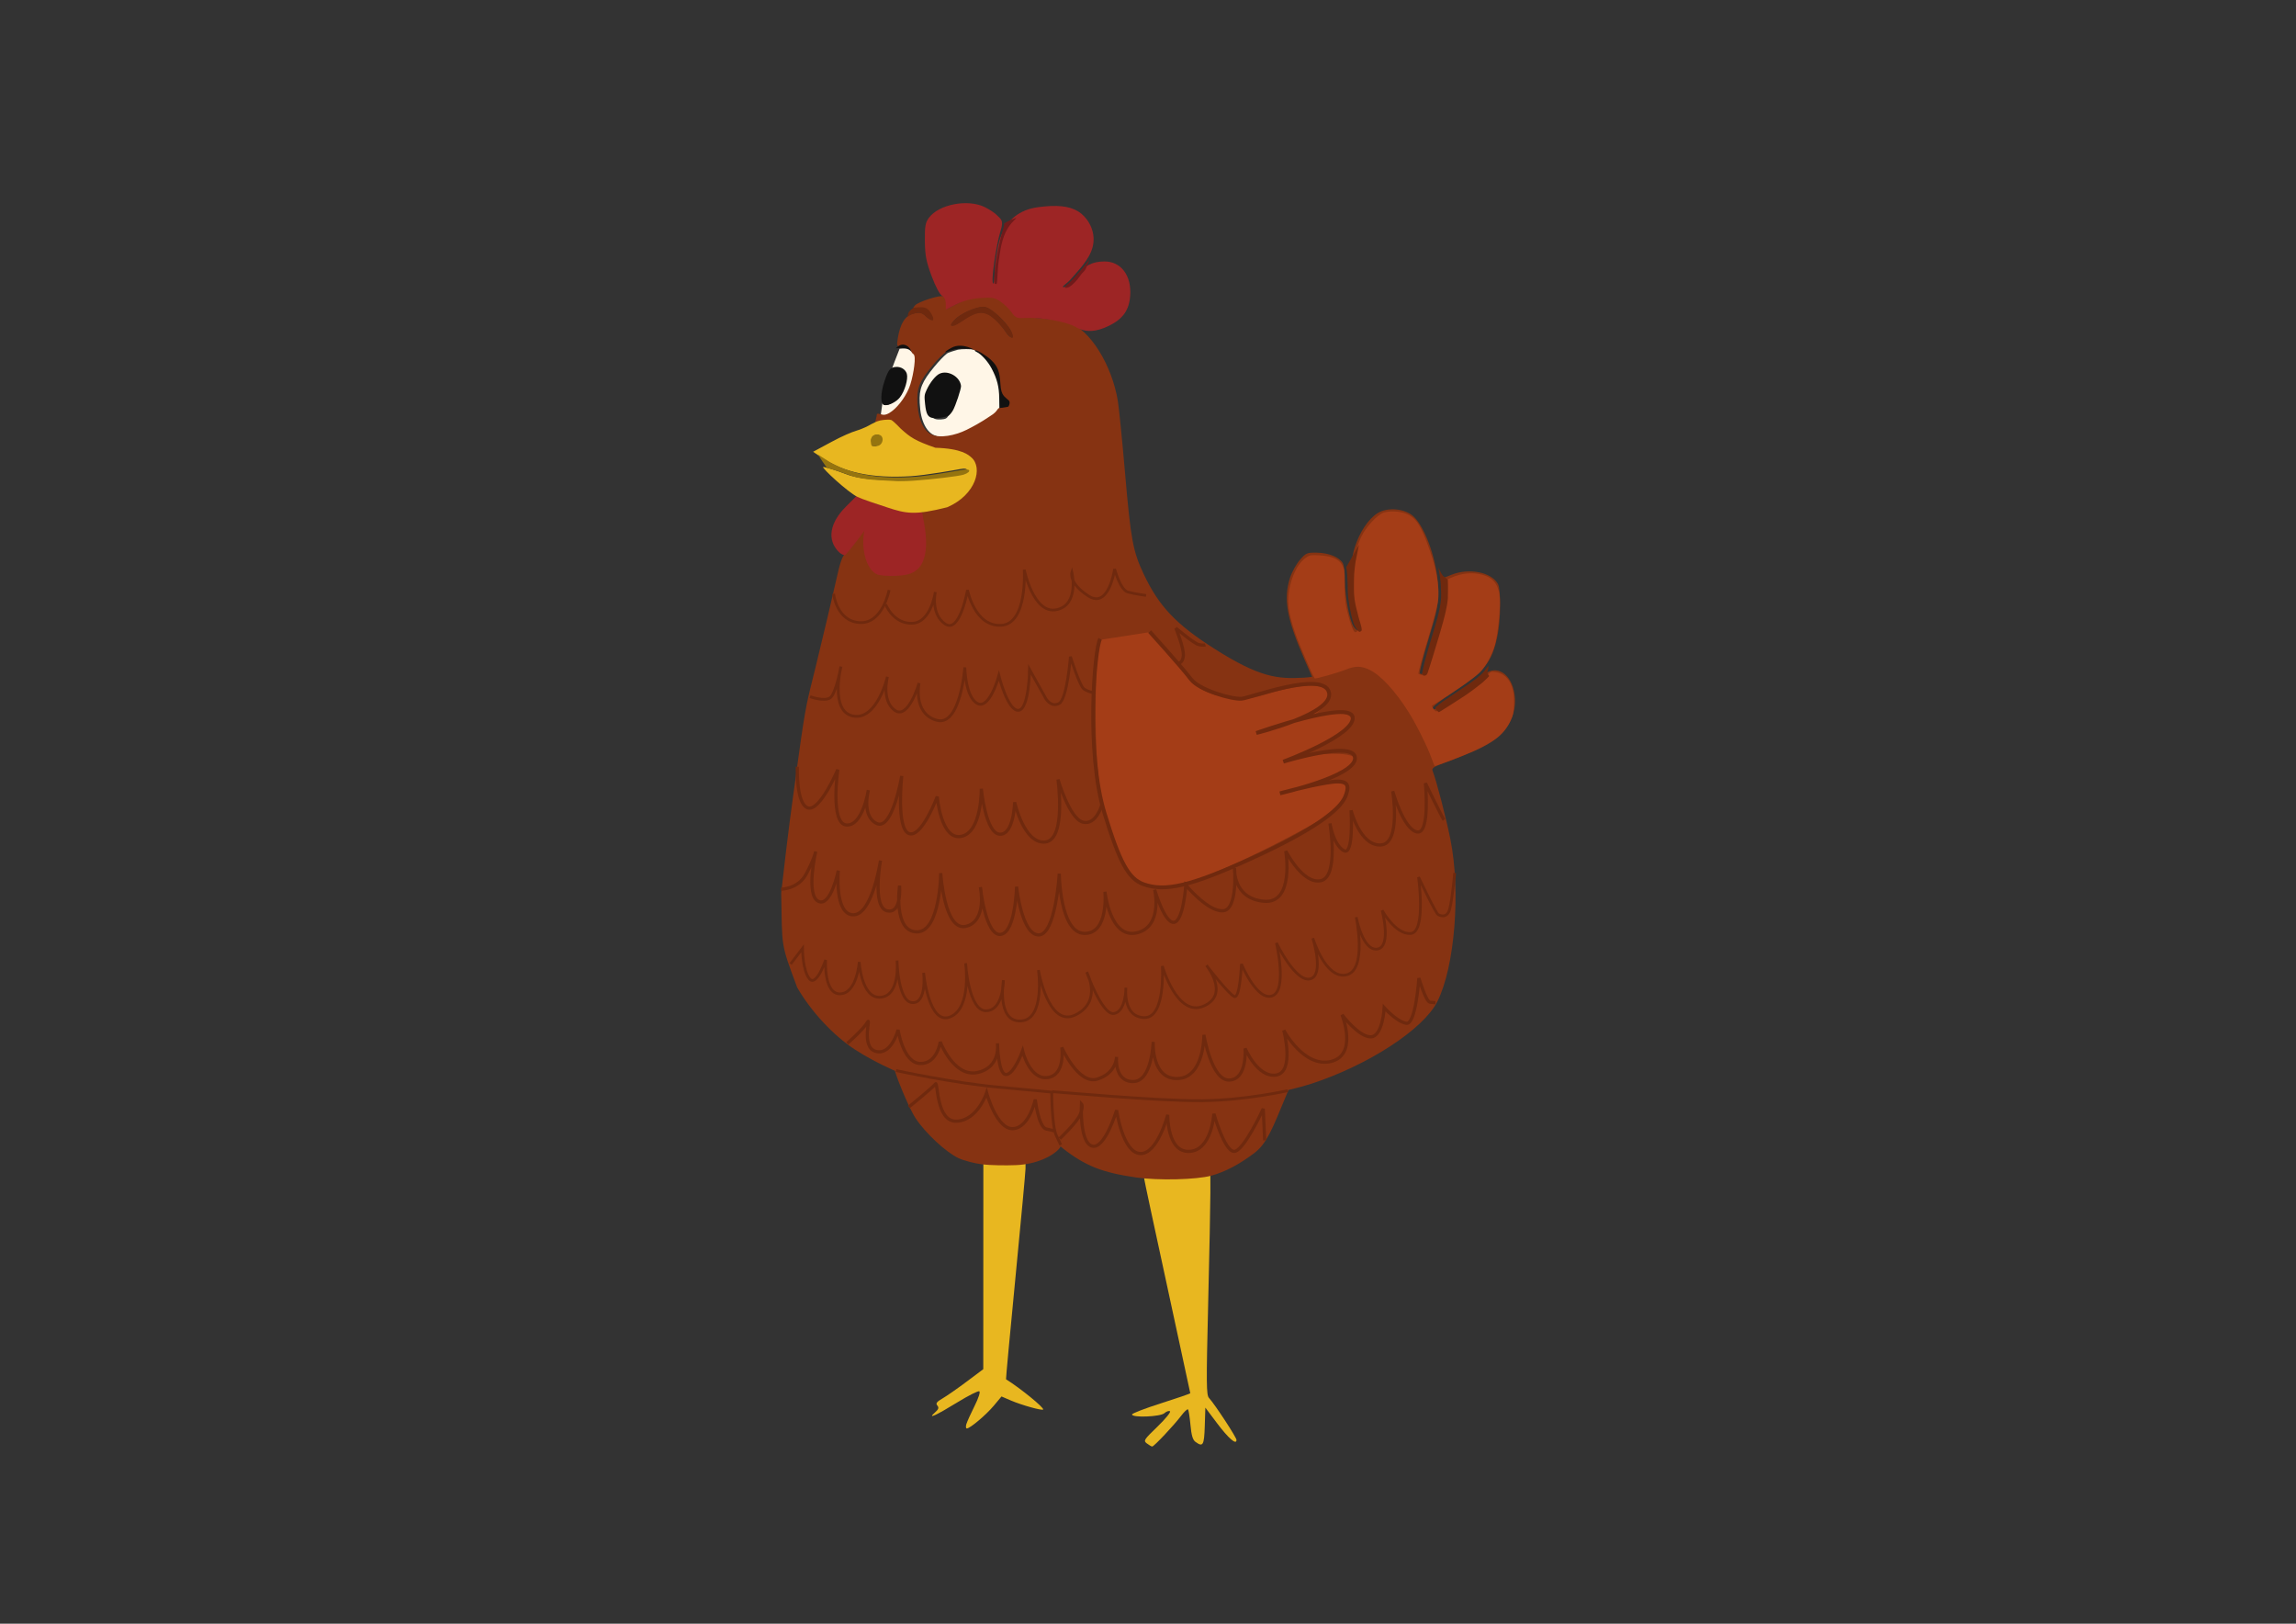 <?xml version="1.0" encoding="UTF-8" standalone="no"?>
<!-- Created with Inkscape (http://www.inkscape.org/) -->

<svg
   xmlns:dc="http://purl.org/dc/elements/1.1/"
   xmlns:cc="http://creativecommons.org/ns#"
   xmlns:rdf="http://www.w3.org/1999/02/22-rdf-syntax-ns#"
   xmlns:svg="http://www.w3.org/2000/svg"
   xmlns="http://www.w3.org/2000/svg"
   xmlns:sodipodi="http://sodipodi.sourceforge.net/DTD/sodipodi-0.dtd"
   xmlns:inkscape="http://www.inkscape.org/namespaces/inkscape"
   width="297mm"
   height="210mm"
   viewBox="0 0 297 210"
   version="1.1"
   id="svg951"
   inkscape:version="0.92.4 (5da689c313, 2019-01-14)"
   sodipodi:docname="poule_01.svg">
  <rect x="0" y="0" width="297" height="210" fill="#333333" stroke="none"/>
  <defs
     id="defs945" />
  <sodipodi:namedview
     id="base"
     pagecolor="#ffffff"
     bordercolor="#666666"
     borderopacity="1.0"
     inkscape:pageopacity="0.0"
     inkscape:pageshadow="2"
     inkscape:zoom="0.98994949"
     inkscape:cx="456.15041"
     inkscape:cy="327.3775"
     inkscape:document-units="mm"
     inkscape:current-layer="layer1"
     showgrid="false"
     inkscape:window-width="1920"
     inkscape:window-height="1009"
     inkscape:window-x="-8"
     inkscape:window-y="-8"
     inkscape:window-maximized="1"
     inkscape:pagecheckerboard="true" />
  <g
     inkscape:label="Calque 1"
     inkscape:groupmode="layer"
     id="layer1"
     transform="translate(0,-87)">
    <g
       style="display:inline"
       id="g4844"
       transform="matrix(1.375,0,0,1.375,-80.609,91.626)"
       inkscape:export-filename="poule.png"
       inkscape:export-xdpi="96"
       inkscape:export-ydpi="96">
      <g
         id="g52198"
         transform="translate(13.607,1.134)">
        <path
           style="fill:#fff6e7;fill-opacity:1;stroke:none;stroke-width:0.063"
           d="m 501.837,137.609 c -1.36,-0.41 -2.728,-1.737 -3.654,-3.545 -1.092,-2.133 -1.632,-4.553 -1.807,-8.104 -0.243,-4.924 0.792,-7.458 5.236,-12.826 1.604,-1.937 3.295,-3.703 4.329,-4.52 0.418,-0.33 0.524,-0.377 1.924,-0.843 0.815,-0.271 1.739,-0.547 2.052,-0.612 1.407,-0.292 4.647,-0.291 5.781,0.002 0.575,0.149 0.969,0.327 0.995,0.45 0.032,0.146 0.133,0.223 0.706,0.537 0.967,0.53 1.893,1.306 2.88,2.414 1.114,1.25 1.904,2.429 2.745,4.094 0.957,1.895 1.598,3.686 1.951,5.45 0.329,1.645 0.398,2.55 0.405,5.299 l 0.006,2.487 -0.3,0.785 c -0.282,0.736 -0.636,1.451 -2.529,2.978 -2.31,1.863 -2.615,1.144 -5.135,2.693 -1.653,1.02 -5.028,1.988 -6.659,2.895 -2.828,1.575 -4.965,0.726 -6.289,1.073 -0.835,0.218 -2.078,-0.54 -2.636,-0.708 z m 2.991,-5.796 c 0.699,-0.124 1.017,-0.282 1.353,-0.676 0.702,-0.822 1.22,-1.869 2.113,-4.272 0.892,-2.397 1.213,-3.502 1.212,-4.161 -0.004,-1.59 -1.096,-3.393 -2.493,-4.117 -1.108,-0.575 -2.145,-0.492 -3.046,0.245 -0.837,0.683 -1.942,2.231 -2.738,3.833 -0.588,1.184 -0.715,1.562 -0.816,2.434 -0.108,0.932 -0.044,4.22 0.095,4.86 0.287,1.323 0.891,1.843 2.271,1.954 0.658,0.053 1.385,0.018 2.049,-0.1 z"
           id="path5227"
           inkscape:connector-curvature="0"
           transform="scale(0.265)"
           sodipodi:nodetypes="sssssssssssssccssccsssssscssssssss" />
        <path
           inkscape:connector-curvature="0"
           id="path4603"
           d="m 152.921,131.283 c -0.351,-0.271 -0.308,-0.34 0.996,-1.6 0.749,-0.724 1.275,-1.371 1.169,-1.437 -0.106,-0.066 -0.343,0.017 -0.527,0.183 -0.376,0.34 -3.044,0.444 -3.044,0.118 0,-0.101 1.233,-0.575 2.74,-1.054 1.507,-0.479 2.74,-0.903 2.74,-0.943 0,-0.04 -0.978,-4.568 -2.173,-10.063 -1.195,-5.495 -2.173,-10.07 -2.174,-10.166 -1.4e-4,-0.101 0.908,-0.148 2.136,-0.112 1.175,0.034 2.578,-0.018 3.119,-0.116 l 0.982,-0.179 8e-4,1.817 c 5.3e-4,0.999 -0.093,5.67 -0.208,10.379 -0.185,7.582 -0.176,8.599 0.077,8.882 0.593,0.662 2.587,3.708 2.587,3.953 0,0.508 -0.749,-0.14 -1.843,-1.595 l -1.086,-1.444 -0.054,1.734 c -0.057,1.815 -0.168,2.003 -0.879,1.482 -0.252,-0.184 -0.378,-0.613 -0.468,-1.597 -0.068,-0.74 -0.172,-1.394 -0.232,-1.454 -0.06,-0.06 -0.351,0.212 -0.647,0.605 -0.67,0.889 -2.553,2.887 -2.72,2.887 -0.068,0 -0.289,-0.127 -0.491,-0.283 z"
           style="fill:#e8b720;fill-opacity:1;stroke:none;stroke-width:0.189" />
        <path
           inkscape:connector-curvature="0"
           id="path4605"
           d="m 135.936,129.439 c 0.073,-0.234 0.417,-0.995 0.766,-1.691 0.369,-0.736 0.557,-1.314 0.449,-1.38 -0.102,-0.063 -1.015,0.395 -2.029,1.018 -2.053,1.261 -2.914,1.653 -2.153,0.981 0.349,-0.308 0.4,-0.452 0.231,-0.656 -0.173,-0.208 -0.072,-0.345 0.497,-0.677 0.393,-0.229 1.414,-0.94 2.269,-1.581 l 1.555,-1.165 0.004,-9.686 0.004,-9.686 h 1.984 1.984 l -0.002,0.52 c -0.001,0.286 -0.424,4.852 -0.939,10.148 -0.515,5.295 -0.918,9.64 -0.895,9.654 1.364,0.851 3.633,2.703 3.489,2.847 -0.115,0.115 -2.03,-0.421 -3.019,-0.846 l -0.895,-0.384 -0.712,0.853 c -0.729,0.874 -2.245,2.155 -2.551,2.155 -0.094,0 -0.111,-0.191 -0.039,-0.425 z"
           style="fill:#e8b720;fill-opacity:1;stroke:none;stroke-width:0.189" />
        <path
           inkscape:connector-curvature="0"
           id="path4607"
           d="m 151.884,106.253 c -3.18,-0.458 -4.776,-1.092 -6.87,-2.73 -1.015,-0.794 -3.029,-3.595 -2.872,-3.752 0.036,-0.036 0.82,-0.202 1.742,-0.082 2.485,0.322 8.59,0.27 11.693,-0.099 2.258,-0.268 8.812,-1.294 10.233,-1.498 l 0.442,-0.111 -0.302,0.729 c -1.223,2.951 -1.757,4.369 -2.949,5.265 -1.415,1.064 -2.741,1.759 -4.022,2.11 -1.407,0.385 -4.996,0.47 -7.096,0.168 z"
           style="fill:#863312;fill-opacity:1;stroke:none;stroke-width:0.189"
           sodipodi:nodetypes="sccsssccscs" />
        <path
           inkscape:connector-curvature="0"
           id="path4609"
           d="m 137.435,105.023 c -0.728,-0.084 -1.741,-0.349 -2.251,-0.589 -1.168,-0.549 -3.083,-2.328 -4.018,-3.732 -0.724,-1.087 -2.083,-4.55 -1.984,-4.648 0.029,-0.029 0.687,0.205 1.461,0.52 2.419,0.985 8.045,2.3 10.596,2.667 0.694,0.1 0.933,0.237 1.199,0.687 0.183,0.309 0.745,1.407 1.373,2.079 1.096,1.172 1.129,1.235 0.815,1.581 -0.611,0.675 -2.082,1.419 -4,1.506 -1.027,0.046 -2.462,0.015 -3.19,-0.069 z"
           style="fill:#863312;fill-opacity:1;stroke:none;stroke-width:0.189"
           sodipodi:nodetypes="ccsccccccsc" />
        <path
           inkscape:connector-curvature="0"
           id="path4611"
           d="m 143.577,100.017 c -7.216,-0.923 -13.982,-3.087 -18.143,-5.803 -2.027,-1.323 -4.111,-3.565 -5.421,-5.832 -1.592,-4.283 -1.395,-3.665 -1.504,-8.885 0.722,-6.342 0.862,-7.189 1.601,-12.592 0.74,-5.403 0.85,-5.428 1.62,-8.589 0.771,-3.161 1.635,-6.81 1.921,-8.11 0.42,-1.911 0.607,-2.43 0.973,-2.717 0.249,-0.195 0.746,-0.789 1.104,-1.32 l 0.65,-0.966 v 1.175 c 0,1.595 0.445,2.663 1.252,3 1.309,0.547 2.945,0.156 3.707,-0.885 0.195,-0.267 0.451,-1.045 0.568,-1.73 0.203,-1.184 0.131,-1.788 -0.346,-2.899 -0.05,-0.117 0.508,-0.344 1.342,-0.537 2.142,-0.497 3.837,-1.457 3.784,-3.273 -0.046,-1.589 -0.313,-2.206 -3.944,-2.401 -2.028,-0.109 -2.326,-0.798 -3.107,-1.548 -0.791,-0.76 -0.974,-0.849 -1.613,-0.789 -0.646,0.061 -0.709,0.028 -0.617,-0.316 0.057,-0.211 0.104,-0.445 0.106,-0.52 0.001,-0.075 0.126,-0.089 0.276,-0.031 0.677,0.26 2.112,-1.222 2.644,-2.729 0.144,-0.409 0.321,-1.213 0.393,-1.787 0.114,-0.909 0.079,-1.094 -0.267,-1.44 -0.219,-0.219 -0.578,-0.397 -0.799,-0.397 -0.364,0 -0.391,-0.072 -0.279,-0.768 0.224,-1.398 0.696,-2.141 1.485,-2.336 0.618,-0.153 0.767,-0.119 1.18,0.268 0.58,0.545 0.827,0.374 0.4,-0.277 -0.305,-0.466 -0.578,-0.564 -1.335,-0.482 -0.319,0.035 -0.335,-0.001 -0.117,-0.264 0.294,-0.354 2.421,-1.031 2.702,-0.857 0.105,0.065 0.34,0.329 0.34,0.739 0,0.41 -0.159,0.491 -0.127,0.491 0.032,0 0.218,-0.09 0.912,-0.458 2.109,-1.116 4.383,-1.681 5.632,1.041 0.077,0.001 0.275,0.078 0.359,0.193 0,-0.178 3.868,0.192 4.599,0.429 2.068,0.67 4.123,4.044 4.674,7.41 0.108,0.66 0.413,3.709 0.677,6.776 0.542,6.283 0.74,7.354 1.765,9.524 1.416,2.997 3.04,4.71 6.64,6.998 4.294,2.73 5.968,2.854 8.395,2.723 1.892,-0.102 4.231,-0.956 4.846,-1.159 0.184,-0.061 -0.112,0.06 -0.343,0.16 -1.02,0.443 -2.431,0.862 -3.023,0.896 l -0.678,0.04 -0.741,-1.701 c -1.657,-3.805 -1.981,-5.651 -1.34,-7.635 0.172,-0.533 0.588,-1.287 0.924,-1.675 0.572,-0.662 0.675,-0.704 1.634,-0.683 1.12,0.026 2.111,0.438 2.415,1.006 0.107,0.2 0.195,0.969 0.195,1.709 0,1.485 0.443,3.73 0.845,4.279 0.442,0.605 0.466,0.208 0.058,-0.971 -0.549,-1.587 -0.539,-4.772 0.021,-6.534 0.456,-1.435 1.28,-2.665 2.153,-3.213 0.93,-0.584 2.582,-0.431 3.371,0.312 1.159,1.092 2.279,4.38 2.315,6.792 0.023,1.537 -0.065,1.996 -0.908,4.768 -0.513,1.687 -0.875,3.125 -0.803,3.197 0.072,0.072 0.168,0.092 0.214,0.046 0.046,-0.046 0.514,-1.51 1.039,-3.252 0.747,-2.476 0.955,-3.451 0.955,-4.463 v -1.295 l 0.76,-0.304 c 1.656,-0.662 3.756,-0.246 4.37,0.867 0.292,0.53 0.269,3.357 -0.041,4.847 -0.518,2.495 -1.213,3.388 -4.102,5.272 -1.172,0.765 -2.081,1.472 -2.019,1.573 0.132,0.214 0.055,0.256 2.355,-1.254 0.987,-0.648 2.045,-1.442 2.35,-1.764 1.062,-1.12 2.515,-0.473 2.943,1.311 0.374,1.558 -0.111,3.091 -1.355,4.284 -0.666,0.638 -2.983,1.786 -5.122,2.536 -0.963,0.338 -1.251,0.518 -1.168,0.733 0.367,0.944 1.27,4.41 1.681,6.45 0.991,4.916 0.421,12.034 -1.225,15.293 -1.316,2.608 -6.483,5.974 -11.864,7.73 -2.165,0.707 -7.526,1.803 -11.661,2.386 -2.89,0.407 -10.562,0.517 -13.135,0.188 z m -7.629,-64.084 c 0.531,-0.265 1.307,-0.669 2.196,-1.277 0.911,-0.545 0.548,-0.768 1.11,-0.844 0.782,-0.105 0.99,-0.508 0.364,-0.707 -0.425,-0.135 -0.499,-0.343 -0.674,-1.893 -0.114,-1.009 -0.215,-1.218 -0.92,-1.895 -0.758,-0.729 -1.868,-1.223 -2.747,-1.223 -0.721,0 -1.49,0.538 -2.495,1.746 -1.314,1.579 -1.555,2.207 -1.443,3.766 0.1,1.403 0.559,2.385 1.287,2.753 0.788,0.399 2.251,0.108 3.322,-0.426 z m 4.146,-9.326 c -0.428,-0.828 -1.775,-2.067 -2.395,-2.203 -0.638,-0.14 -2.308,0.568 -2.91,1.233 -0.611,0.675 -0.131,0.638 0.895,-0.068 1.268,-0.873 1.97,-0.899 2.872,-0.108 0.363,0.319 0.841,0.872 1.062,1.23 0.469,0.759 0.875,0.687 0.477,-0.084 z"
           style="fill:#863312;fill-opacity:1;stroke:none;stroke-width:0.189"
           sodipodi:nodetypes="cscczsccccsccsssssscsccsssscscccccsssccccssssscccsccccscscsccssccscccssccsscscscssccccccssssssccccccccc" />
        <path
           inkscape:connector-curvature="0"
           id="path4625"
           d="m 127.467,49.502 c -1.196,-0.634 -1.672,-3.3 -0.754,-5.374 0.303,-0.685 0.861,-1.148 0.98,-1.145 0.119,0.004 1.008,0.127 1.972,0.295 2.517,0.44 2.016,0.116 2.22,1.075 0.339,1.596 0.513,3.831 -0.619,4.751 -0.458,0.372 -0.936,0.508 -1.98,0.561 -0.757,0.039 -1.576,-0.035 -1.819,-0.164 z"
           style="fill:#9d2525;fill-opacity:1;stroke:none;stroke-width:0.223"
           sodipodi:nodetypes="cccssccc" />
        <path
           inkscape:connector-curvature="0"
           id="path4627"
           d="m 123.906,47.396 c -1.091,-1.121 -0.839,-2.704 0.671,-4.218 l 1.012,-1.015 1.218,0.465 1.218,0.465 -1.647,2.276 c -0.906,1.252 -1.751,2.304 -1.877,2.339 -0.127,0.035 -0.395,-0.106 -0.596,-0.313 z"
           style="fill:#9d2525;fill-opacity:1;stroke:none;stroke-width:0.207" />
        <path
           inkscape:connector-curvature="0"
           id="path4629"
           d="m 146.183,26.242 c -0.817,-0.486 -3.299,-0.92 -4.756,-0.831 -0.737,0.045 -0.874,-0.013 -1.242,-0.531 -0.227,-0.32 -0.694,-0.774 -1.036,-1.009 -0.539,-0.37 -0.794,-0.415 -1.898,-0.335 -0.865,0.062 -1.593,0.254 -2.266,0.595 l -0.992,0.504 v -0.563 c 0,-0.36 -0.13,-0.633 -0.359,-0.756 -0.21,-0.113 -0.613,-0.877 -0.974,-1.849 -0.51,-1.372 -0.619,-1.939 -0.633,-3.296 -0.015,-1.375 0.045,-1.725 0.372,-2.173 0.927,-1.27 3.642,-1.8 5.246,-1.023 0.459,0.222 0.987,0.573 1.175,0.781 0.33,0.364 0.663,0.416 0.33,1.46 -0.386,1.21 -0.978,4.957 -0.675,4.957 0.102,0 0.105,-0.829 0.17,-1.843 0.207,-1.321 0.262,-2.073 0.734,-3.071 0.472,-0.998 1.462,-2.02 3.269,-2.265 1.793,-0.243 2.954,-0.123 3.803,0.394 0.764,0.465 1.552,1.582 1.44,2.875 -0.112,1.288 -1.091,2.318 -2.088,3.451 -0.419,0.476 -0.85,0.709 -0.796,0.764 0.183,0.183 0.898,-0.392 1.416,-1.137 0.586,-0.844 1.395,-1.247 2.501,-1.247 1.561,0 2.556,1.328 2.419,3.227 -0.097,1.34 -0.669,2.162 -1.947,2.801 -1.28,0.639 -2.279,0.677 -3.213,0.12 z"
           style="fill:#9d2525;fill-opacity:1;stroke:none;stroke-width:0.189"
           sodipodi:nodetypes="csccsscsccccsccsczsccsccssccc" />
        <path
           inkscape:connector-curvature="0"
           id="path4631"
           d="m 128.441,43.216 c -0.875,-0.284 -2.316,-0.759 -2.753,-0.973 -0.911,-0.446 -3.344,-2.696 -3.235,-2.815 0.04,-0.043 1.261,0.318 2.081,0.641 1.401,0.551 2.91,0.536 4.903,0.639 1.968,9.3e-4 5.426,-0.468 5.836,-0.565 0.927,-0.219 0.984,-0.703 0.064,-0.518 -0.355,0.072 -3.257,0.588 -4.644,0.67 -3.667,0.216 -6.278,-0.333 -8.4,-1.769 l -0.781,-0.529 1.771,-0.953 c 0.974,-0.524 1.842,-0.894 2.3,-1.031 0.458,-0.137 0.53,-0.197 0.849,-0.325 0.319,-0.128 0.794,-0.477 1.331,-0.621 0,0 0.695,-0.158 1.091,-0.064 0.22,0.093 0.902,0.82 0.902,0.82 0.902,0.82 1.352,1.133 3.261,1.796 2.5,0.077 3.11,0.67 3.395,0.92 1.076,0.941 0.451,3.486 -2.275,4.674 -3.037,0.766 -3.846,0.62 -5.695,0.004 z m -0.81,-5.847 c 0.459,-0.196 0.402,-0.971 -0.071,-0.971 -0.458,0 -0.687,0.338 -0.533,0.785 0.125,0.362 0.165,0.374 0.604,0.187 z"
           style="fill:#e8b720;fill-opacity:1;stroke:none;stroke-width:0.21"
           sodipodi:nodetypes="ccccccccscszzccscccccsccc" />
        <path
           inkscape:connector-curvature="0"
           id="path4637"
           d="m 130.621,28.625 c -0.17,-0.3 -0.473,-0.425 -0.945,-0.391 l -0.4,0.029 0.187,-0.149 c 0.269,-0.214 0.544,-0.252 0.827,-0.112 0.264,0.13 0.497,0.474 0.464,0.683 -0.019,0.12 -0.034,0.114 -0.133,-0.06 z"
           style="fill:#111111;fill-opacity:1;stroke:none;stroke-width:0.067" />
        <path
           inkscape:connector-curvature="0"
           id="path4639"
           d="m 139.023,32.97 c -0.012,-1.085 -0.203,-1.833 -0.717,-2.808 -0.355,-0.673 -0.97,-1.348 -1.42,-1.561 -0.143,-0.068 -0.213,-0.137 -0.154,-0.155 0.178,-0.054 1.083,0.494 1.542,0.934 0.603,0.578 0.798,1.086 0.859,2.236 0.06,1.145 0.424,1.19 0.795,1.562 0.165,0.166 -0.014,0.553 -0.051,0.573 -0.037,0.02 -0.242,0.058 -0.455,0.086 l -0.387,0.051 z"
           style="fill:#111111;fill-opacity:1;stroke:none;stroke-width:0.082"
           sodipodi:nodetypes="cccccsccccc" />
        <path
           inkscape:connector-curvature="0"
           id="path4641"
           d="m 134.044,28.513 c 0.089,-0.073 0.324,-0.215 0.521,-0.316 0.421,-0.216 0.92,-0.235 1.497,-0.058 0.387,0.119 0.711,0.297 0.358,0.197 -0.107,-0.031 -0.473,-0.053 -0.813,-0.05 -0.491,0.004 -0.722,0.042 -1.124,0.184 -0.601,0.212 -0.652,0.217 -0.438,0.043 z"
           style="display:inline;fill:#111111;fill-opacity:1;stroke:none;stroke-width:0.066" />
        <path
           style="fill:#aa3f18;fill-opacity:0.843;stroke:none;stroke-width:0.094"
           d="m 179.681,66.791 c -0.363,-1.026 -1.43,-3.171 -2.137,-4.293 -1.247,-1.979 -2.608,-3.463 -3.637,-3.967 -0.847,-0.414 -1.364,-0.417 -2.377,-0.011 -0.713,0.285 -2.771,0.861 -2.829,0.792 -0.197,-0.235 -1.478,-3.219 -1.855,-4.321 -0.674,-1.971 -0.783,-3.048 -0.452,-4.431 0.302,-1.261 0.875,-2.235 1.566,-2.662 0.294,-0.182 0.429,-0.201 1.154,-0.161 1.175,0.064 1.831,0.333 2.154,0.883 0.233,0.398 0.245,0.483 0.235,1.67 -0.006,0.703 0.049,1.615 0.126,2.081 0.144,0.874 0.544,2.192 0.752,2.476 0.118,0.161 0.134,0.161 0.382,-0.002 0.164,-0.108 0.24,-0.224 0.207,-0.32 -0.028,-0.082 -0.179,-0.513 -0.334,-0.957 -0.764,-2.181 -0.557,-5.535 0.47,-7.626 0.44,-0.896 1.48,-2.012 2.063,-2.215 0.56,-0.195 1.589,-0.144 2.165,0.109 0.82,0.359 1.222,0.899 1.84,2.477 0.958,2.444 1.324,4.342 1.12,5.804 -0.061,0.434 -0.511,2.094 -1.012,3.729 -0.497,1.621 -0.867,2.981 -0.824,3.024 0.043,0.042 0.188,0.104 0.321,0.136 l 0.242,0.06 0.918,-3.006 c 1.011,-3.311 1.142,-3.931 1.083,-5.148 l -0.04,-0.825 0.525,-0.232 c 1.001,-0.442 2.006,-0.546 2.92,-0.303 1.108,0.295 1.613,0.97 1.689,2.259 0.058,0.974 -0.195,3.386 -0.451,4.311 -0.273,0.983 -0.851,2.048 -1.437,2.643 -0.431,0.439 -2.501,1.891 -4.019,2.821 l -0.5,0.306 0.168,0.284 c 0.092,0.156 0.215,0.265 0.274,0.243 0.207,-0.08 2.838,-1.788 3.602,-2.339 0.426,-0.307 0.942,-0.755 1.146,-0.994 0.365,-0.427 0.379,-0.434 0.801,-0.37 1.195,0.179 1.823,1.28 1.75,3.068 -0.031,0.769 -0.081,1.002 -0.326,1.523 -0.574,1.221 -1.515,1.995 -3.485,2.866 -0.801,0.354 -3.515,1.386 -3.644,1.386 -0.023,-9.5e-5 -0.163,-0.345 -0.312,-0.767 z"
           id="path5114"
           inkscape:connector-curvature="0" />
        <path
           style="fill:none;stroke:#6f290e;stroke-width:0.265px;stroke-linecap:butt;stroke-linejoin:miter;stroke-opacity:1"
           d="m 129.315,96.2 c 0,0 5.433,1.181 9.638,1.559 4.205,0.378 5.008,0.472 5.008,0.472 0,0 0,3.166 0.425,4.063 0.425,0.898 0.425,0.898 0.425,0.898"
           id="path5124"
           inkscape:connector-curvature="0" />
        <path
           style="fill:none;stroke:#6f290e;stroke-width:0.265px;stroke-linecap:butt;stroke-linejoin:miter;stroke-opacity:1"
           d="m 144.009,98.185 c 0.236,0 10.016,0.898 14.127,0.85 4.11,-0.047 8.032,-0.945 8.032,-0.945"
           id="path5126"
           inkscape:connector-curvature="0" />
        <path
           style="fill:#6f290e;fill-opacity:1;stroke:none;stroke-width:0.024"
           d="m 140.084,27.217 c -0.113,-0.083 -0.244,-0.162 -0.43,-0.448 -0.189,-0.291 -0.424,-0.58 -0.738,-0.911 -0.454,-0.478 -0.781,-0.718 -1.141,-0.84 -0.594,-0.2 -1.13,-0.043 -2.13,0.626 -0.247,0.165 -0.558,0.356 -0.693,0.424 -0.247,0.126 -0.448,0.093 -0.481,0.038 -0.059,-0.097 0.325,-0.556 0.681,-0.815 0.56,-0.406 1.346,-0.762 1.967,-0.891 0.514,-0.107 0.732,-0.052 1.248,0.315 0.631,0.448 1.45,1.325 1.751,1.873 0.284,0.518 0.266,0.85 -0.034,0.628 z"
           id="path5147"
           inkscape:connector-curvature="0"
           sodipodi:nodetypes="cccccsccccccc" />
        <path
           style="fill:#6f290e;fill-opacity:1;stroke:none;stroke-width:0.012"
           d="m 132.226,25.364 c -0.257,-0.243 -0.355,-0.318 -0.487,-0.37 -0.157,-0.062 -0.309,-0.094 -0.642,-0.015 -0.261,0.061 -0.426,0.133 -0.599,0.258 -0.113,0.081 -0.107,0.079 -0.097,0.031 0.017,-0.081 0.041,-0.258 0.089,-0.356 0.06,-0.123 0.199,-0.266 0.377,-0.39 l 0.126,-0.087 0.15,-0.008 c 0.083,-0.004 0.234,-0.014 0.336,-0.022 0.386,-0.03 0.648,0.033 0.843,0.202 0.212,0.184 0.49,0.67 0.49,0.855 0,0.04 -0.002,0.15 -0.024,0.165 -0.034,0.024 -0.191,-0.006 -0.287,-0.08 -0.132,-0.082 -0.192,-0.129 -0.275,-0.183 z"
           id="path5151"
           inkscape:connector-curvature="0"
           sodipodi:nodetypes="cccccccccccsccc" />
        <path
           style="fill:#6f290e;fill-opacity:1;stroke:none;stroke-width:0.063"
           d="m 652.145,207.083 c -0.252,-0.197 -0.878,-1.068 -1.125,-1.462 -0.908,-1.449 -1.883,-5.693 -2.452,-10.02 -0.264,-2.007 -0.22,-3.325 -0.285,-5.627 -0.11,-2.246 -0.079,-3.619 -0.459,-5.668 0.107,-0.107 4.475,-7.91 4.493,-7.893 0.011,0.011 -1.153,5.653 -1.225,6.098 -0.14,0.874 -0.338,2.585 -0.452,3.904 -0.111,1.276 -0.151,5.958 -0.065,7.471 0.165,2.884 0.754,4.788 1.258,6.793 0.087,0.347 0.358,1.577 0.601,2.324 0.778,2.387 1.011,3.615 0.788,3.884 -0.716,0.746 -0.99,0.218 -1.078,0.196 z"
           id="path5203"
           inkscape:connector-curvature="0"
           transform="scale(0.265)"
           sodipodi:nodetypes="ccccccccccccc" />
        <path
           style="fill:#6f290e;fill-opacity:1;stroke:none;stroke-width:0.063"
           d="m 674.772,221.91 c 0.254,-1.84 1.324,-5.873 3.319,-12.517 2.02,-6.725 2.6,-8.482 3.118,-11.743 0.254,-1.602 0.311,-2.557 0.273,-4.446 -0.036,-1.791 -0.149,-3.705 -0.46,-5.869 -0.087,-0.604 -0.526,-2.876 -0.513,-2.889 0.013,-0.013 0.996,2.275 1.643,3.002 l 1.715,1.297 0.062,2.744 c -3.5e-4,1.592 -0.013,3.511 -0.048,3.928 -0.248,2.953 -1.062,6.333 -2.776,12.177 -1.508,5.142 -3.884,12.869 -4.463,14.426 -0.269,0.723 -0.86,0.92 -1.234,0.757 -0.51,-0.113 -0.485,-0.261 -0.636,-0.867 z"
           id="path5205"
           inkscape:connector-curvature="0"
           transform="scale(0.265)"
           sodipodi:nodetypes="csccccccccsccc" />
        <path
           style="fill:#6f290e;fill-opacity:1;stroke:none;stroke-width:0.063"
           d="m 679.67,234.89 -0.184,-0.845 0.652,-0.447 c 0.924,-0.947 2.463,-1.928 6.192,-4.434 4.1,-2.756 5.827,-3.879 7.964,-5.541 1.762,-1.371 2.264,-2.032 3.382,-3.503 0.309,-0.407 0.506,-0.56 0.72,-0.646 0.009,0.009 -0.213,0.923 -0.416,1.79 -0.226,0.967 0.539,1.656 0.578,1.679 0.066,0.041 -1.475,1.601 -2.315,2.299 -1.295,1.075 -3.858,3.039 -6.031,4.523 -1.437,0.981 -5.841,3.774 -7.385,4.748 -1.077,0.679 -2.024,1.303 -2.183,1.303 -0.043,0 -0.864,-0.746 -0.973,-0.924 z"
           id="path5207"
           inkscape:connector-curvature="0"
           transform="scale(0.265)"
           sodipodi:nodetypes="ccccsccccscssc" />
        <path
           style="fill:#95740f;fill-opacity:1;stroke:none;stroke-width:0.063"
           d="m 486.29,153.702 c -6.106,-0.295 -8.08,-0.465 -10.638,-0.916 -1.918,-0.338 -3.135,-0.684 -5.511,-1.569 -1.845,-0.687 -4.106,-1.431 -5.598,-1.842 -0.574,-0.158 -1.077,-0.298 -1.116,-0.31 -0.088,-0.027 -3.199,-4.642 -3.157,-4.683 0.016,-0.016 0.664,0.395 1.44,0.914 1.982,1.325 3.015,1.931 4.756,2.79 4.318,2.129 8.724,3.361 14.332,4.007 4.664,0.537 10.977,0.524 16.005,-0.033 3.295,-0.365 9.168,-1.26 13.686,-2.084 2.246,-0.41 2.988,-0.427 3.376,-0.075 0.433,0.392 -0.489,1.157 -1.948,1.616 -1.736,0.547 -11.361,1.703 -17.703,2.126 -3.161,0.211 -4.582,0.222 -7.923,0.06 z"
           id="path5211"
           inkscape:connector-curvature="0"
           transform="scale(0.265)" />
        <path
           style="fill:#95740f;fill-opacity:1;stroke:none;stroke-width:0.013"
           d="m 127.041,37.442 c -0.042,-0.038 -0.064,-0.104 -0.082,-0.246 -0.032,-0.241 -0.015,-0.395 0.061,-0.54 0.119,-0.227 0.354,-0.322 0.655,-0.264 0.172,0.033 0.236,0.073 0.311,0.195 0.186,0.303 -0.027,0.781 -0.383,0.858 -0.086,0.019 -0.27,0.043 -0.358,0.047 -0.077,0.004 -0.172,-0.019 -0.204,-0.05 z"
           id="path5213"
           inkscape:connector-curvature="0" />
        <path
           style="fill:#701a1a;fill-opacity:1;stroke:none;stroke-width:0.063"
           d="m 523.002,83.736 c -0.114,-0.204 -0.208,-1.975 -0.117,-3.045 0.395,-4.68 1.787,-11.821 2.884,-15.532 0.362,-1.223 0.594,-1.969 0.595,-2.473 l 0.012,-0.38 0.852,-0.482 c 1.245,-0.704 3.214,-1.432 3.472,-1.432 0.035,0 -0.476,0.533 -0.788,0.837 -2.607,2.54 -4.04,5.687 -4.876,10.496 -0.511,2.938 -0.793,5.095 -0.886,6.755 -0.238,4.276 -0.309,4.956 -0.452,5.319 -0.135,0.099 -0.538,-0.011 -0.696,-0.063 z"
           id="path5219"
           inkscape:connector-curvature="0"
           transform="scale(0.265)"
           sodipodi:nodetypes="ccccccsscccc" />
        <path
           style="fill:#701a1a;fill-opacity:1;stroke:none;stroke-width:0.063"
           d="m 548.007,85.097 c -0.193,-0.164 0.032,-0.503 0.906,-1.221 0.925,-0.759 1.843,-1.731 3.227,-3.305 2.042,-2.323 2.901,-3.263 3.792,-4.536 0.264,-0.377 0.614,-0.842 0.614,-0.786 0,0.149 -0.29,1.132 -0.802,2.229 -0.437,0.935 -0.453,1.24 -1.039,1.85 -0.335,0.349 -0.746,0.744 -0.888,0.934 -0.142,0.19 -0.546,0.761 -0.843,1.16 -1.633,2.191 -3.466,3.758 -4.418,3.758 -0.117,0 -0.355,0.074 -0.393,0.028 z"
           id="path5221"
           inkscape:connector-curvature="0"
           transform="scale(0.265)"
           sodipodi:nodetypes="ccccscccsscc" />
        <path
           style="fill:#fff6e7;fill-opacity:1;stroke:none;stroke-width:0.063"
           d="m 482.937,130.164 -0.338,-0.1 0.042,-0.385 c 0.052,-0.482 0.537,-3.898 0.566,-3.983 0.011,-0.035 0.054,0.065 0.096,0.221 0.12,0.458 0.203,0.628 0.366,0.757 0.672,0.528 2.636,-0.179 3.868,-1.391 1.631,-1.606 3.146,-6.29 2.615,-8.082 -0.325,-1.094 -1.091,-1.84 -2.108,-2.052 -0.787,-0.164 -1.542,0.016 -2.004,0.477 -0.113,0.113 -0.205,0.174 -0.205,0.137 0,-0.136 3.318,-8.841 3.404,-8.93 0.026,-0.027 0.471,-0.066 0.989,-0.086 1.833,-0.07 2.719,0.321 3.476,1.535 0.263,0.422 0.461,0.585 0.467,0.384 0.004,-0.138 0.18,0.222 0.317,0.647 0.52,1.617 -0.61,8.409 -1.912,11.49 -1.573,3.722 -4.508,7.395 -7.089,8.87 -0.966,0.552 -1.797,0.712 -2.548,0.491 z"
           id="path5225"
           inkscape:connector-curvature="0"
           transform="scale(0.265)" />
        <g
           inkscape:export-ydpi="96"
           inkscape:export-xdpi="96"
           id="g5370-6"
           transform="matrix(0.986,0,0,0.955,92.762,-161.143)"
           style="display:inline;stroke-width:0.265;stroke-miterlimit:4;stroke-dasharray:none">
          <path
             sodipodi:nodetypes="ccc"
             inkscape:connector-curvature="0"
             id="path5364-8"
             d="m 31.112,222.508 c 0,0 0.284,2.706 2.489,2.84 2.205,0.134 2.806,-3.207 2.806,-3.207"
             style="fill:none;stroke:#6f290e;stroke-width:0.265;stroke-linecap:butt;stroke-linejoin:miter;stroke-miterlimit:4;stroke-dasharray:none;stroke-opacity:1" />
          <path
             inkscape:connector-curvature="0"
             id="path5366-1"
             d="m 36.074,223.544 c 0,0 0.735,1.938 2.539,1.871 1.804,-0.067 2.205,-3.074 2.205,-3.074 0,0 -0.468,2.138 0.935,3.14 1.403,1.002 2.138,-3.341 2.138,-3.341 0,0 0.668,3.608 3.207,3.474 2.539,-0.134 2.205,-5.479 2.205,-5.479 0,0 0.869,4.41 3.074,3.942 2.205,-0.468 1.47,-3.675 1.47,-3.675 0,0 -0.334,1.069 1.604,2.339 1.938,1.27 2.472,-2.673 2.472,-2.673 0,0 0.535,2.071 1.27,2.272 0.735,0.2 1.737,0.334 1.737,0.334"
             style="fill:none;stroke:#6f290e;stroke-width:0.265;stroke-linecap:butt;stroke-linejoin:miter;stroke-miterlimit:4;stroke-dasharray:none;stroke-opacity:1" />
        </g>
        <path
           inkscape:export-ydpi="96"
           inkscape:export-xdpi="96"
           style="display:inline;fill:none;stroke:#6f290e;stroke-width:0.257;stroke-linecap:butt;stroke-linejoin:miter;stroke-miterlimit:4;stroke-dasharray:none;stroke-opacity:1"
           d="m 119.396,86.174 1.12,-1.468 c 0,0 0,2.106 0.659,2.872 0.659,0.766 1.515,-1.787 1.515,-1.787 0,0 -0.198,3.255 1.383,3.191 1.581,-0.064 1.778,-3 1.778,-3 0,0 0.198,3.511 2.042,3.319 1.844,-0.191 1.515,-3.447 1.515,-3.447 0,0 0.066,3.894 1.449,3.957 1.383,0.064 1.054,-2.808 1.054,-2.808 0,0 0.461,4.979 2.502,4.149 2.042,-0.83 1.449,-5.042 1.449,-5.042 0,0 0.263,4.468 1.91,4.468 1.646,0 1.646,-2.872 1.646,-2.872 0,0 -0.659,3.957 1.646,3.83 2.305,-0.128 1.646,-4.787 1.646,-4.787 0,0 0.922,5.489 3.49,4.213 2.568,-1.277 1.054,-4.021 1.054,-4.021 0,0 1.449,4.085 2.568,3.894 1.12,-0.191 1.12,-2.425 1.12,-2.425 0,0 -0.329,2.745 1.712,2.808 2.042,0.064 1.712,-4.851 1.712,-4.851 0,0 1.383,4.851 3.885,3.766 2.502,-1.085 0.263,-3.83 0.263,-3.83 0,0 2.107,2.745 2.634,2.936 0.527,0.191 0.659,-3.064 0.659,-3.064 0,0 1.449,3.511 2.898,3 1.449,-0.511 0.395,-4.979 0.395,-4.979 0,0 1.778,3.702 3.161,3.383 1.383,-0.319 0.263,-3.83 0.263,-3.83 0,0 1.185,3.894 3.161,3.447 1.976,-0.447 0.922,-5.425 0.922,-5.425 0,0 0.593,3.191 1.976,3 1.383,-0.191 0.461,-3.638 0.461,-3.638 0,0 1.251,2.298 2.7,2.17 1.449,-0.128 0.724,-5.298 0.724,-5.298 0,0 1.658,3.5 1.853,3.529 0,0 0.811,0.487 1.078,-0.515 0.267,-1.002 0.468,-3.408 0.468,-3.408"
           id="path5382-4"
           inkscape:connector-curvature="0"
           sodipodi:nodetypes="ccccccscccccscccscccccccccccscscccccc" />
        <path
           inkscape:connector-curvature="0"
           id="path4633"
           d="m 132.827,34.828 c -0.512,-0.065 -0.674,-0.339 -0.78,-1.315 -0.083,-0.77 -0.072,-0.872 0.156,-1.363 0.319,-0.687 0.841,-1.331 1.216,-1.501 0.789,-0.358 1.911,0.285 2.009,1.151 0.028,0.248 -0.515,1.883 -0.771,2.319 -0.121,0.207 -0.304,0.423 -0.406,0.48 -0.271,0.151 -1.05,0.276 -1.425,0.228 z"
           style="fill:#111111;fill-opacity:1;stroke:none;stroke-width:0.087" />
        <path
           inkscape:connector-curvature="0"
           id="path4635"
           d="m 128.226,33.607 c -0.402,-0.046 -0.391,-1.11 0.023,-2.322 0.346,-1.013 0.533,-1.235 1.066,-1.269 0.468,-0.03 0.894,0.239 1.013,0.641 0.144,0.485 -0.188,1.624 -0.647,2.218 -0.331,0.429 -1.03,0.781 -1.456,0.732 z"
           style="fill:#111111;fill-opacity:1;stroke:none;stroke-width:0.084" />
        <path
           style="fill:#a43d17;fill-opacity:1;stroke:none;stroke-width:0.361"
           d="m 148.28,55.722 c 0,0 -0.481,8.095 0.094,12.983 0.576,4.888 1.987,9.97 5.258,10.359 3.271,0.39 13.869,-5.413 16.723,-7.066 1.615,-0.936 2.526,-3.682 -0.823,-2.816 -0.626,0.162 3.135,-1.766 2.984,-2.284 -0.293,-1 -6.063,-0.154 -5.407,-0.256 1.326,-0.206 5.405,-2.584 5.025,-3.563 -0.54,-1.392 -6.506,0.642 -5.8,0.529 3.451,-0.551 5.766,-4.128 1.08,-3.544 -2.31,0.288 -3.655,0.985 -4.774,1.094 -2.459,0.24 -4.979,-0.583 -5.834,-1.852 -0.855,-1.269 -3.772,-4.321 -3.772,-4.321"
           id="path564"
           sodipodi:nodetypes="csssssssssssc"
           inkscape:connector-curvature="0" />
        <path
           style="fill:none;fill-opacity:1;stroke:#6f290e;stroke-width:0.361;stroke-opacity:1"
           d="m 148.518,55.592 c -0.544,0.955 -1.328,10.691 0.398,16.363 1.408,4.63 2.263,6.208 3.672,6.716 2.049,0.739 4.471,0.178 10.224,-2.453 5.753,-2.631 8.256,-4.516 8.773,-5.8 0.516,-1.284 0.088,-1.611 -1.821,-1.29 -1.909,0.321 -4.332,0.996 -4.332,0.996 0,0 7.099,-1.594 7.063,-3.317 -0.036,-1.723 -6.746,0.338 -6.746,0.338 0,0 6.727,-2.471 6.528,-4.166 -0.2,-1.696 -9.07,1.469 -9.07,1.469 0,0 7.405,-1.811 6.832,-3.843 -0.573,-2.032 -7.333,0.535 -8.213,0.617 -0.88,0.082 -4,-0.796 -4.792,-1.859 -0.793,-1.064 -3.857,-4.45 -3.857,-4.45"
           id="path1503"
           sodipodi:nodetypes="cssssscscscsssc"
           inkscape:connector-curvature="0" />
      </g>
      <path
         inkscape:export-ydpi="96"
         inkscape:export-xdpi="96"
         style="display:inline;fill:none;stroke:#6f290e;stroke-width:0.266;stroke-linecap:butt;stroke-linejoin:miter;stroke-miterlimit:4;stroke-dasharray:none;stroke-opacity:1"
         d="m 134.831,62.166 c 0,0 1.351,0.493 1.9,0.099 0.549,-0.394 1.007,-2.93 1.007,-2.93 0,0 -1.076,4.26 1.168,4.654 2.244,0.394 3.205,-3.694 3.205,-3.694 0,0 -0.595,2.216 0.687,3.152 1.282,0.936 2.289,-2.561 2.289,-2.561 0,0 -0.595,2.857 1.648,3.497 2.244,0.64 2.656,-4.974 2.656,-4.974 0,0 0.046,2.807 1.19,3.398 1.145,0.591 2.015,-2.61 2.015,-2.61 0,0 0.824,3.3 1.832,3.251 1.007,-0.049 1.053,-3.842 1.053,-3.842 l 1.511,2.709 c 0,0 0.496,0.896 1.264,0.495 0.768,-0.401 1.069,-4.41 1.069,-4.41 0,0 0.869,2.773 1.27,3.04 0.401,0.267 0.835,0.334 0.835,0.334"
         id="path5372-7"
         inkscape:connector-curvature="0"
         sodipodi:nodetypes="cccccscccccc" />
      <path
         style="fill:none;fill-opacity:1;stroke:#6f290e;stroke-width:0.3;stroke-dasharray:none;stroke-opacity:1"
         d="m 169.415,59.033 c 0,0 0.468,0.033 0.535,-0.702 0.067,-0.735 -0.702,-2.606 -0.702,-2.606 0,0 1.704,1.437 2.138,1.537 0.434,0.1 0.635,0.033 0.635,0.033"
         id="path4062"
         inkscape:connector-curvature="0" />
      <path
         style="fill:none;fill-opacity:1;stroke:#6f290e;stroke-width:0.3;stroke-dasharray:none;stroke-opacity:1"
         d="m 133.635,68.755 c 0,0 -0.134,3.541 1.002,3.875 1.136,0.334 2.806,-3.608 2.806,-3.608 0,0 -0.735,5.078 0.802,5.212 1.537,0.134 2.071,-3.274 2.071,-3.274 0,0 -0.668,2.472 0.802,3.14 1.47,0.668 2.339,-4.477 2.339,-4.477 0,0 -0.535,4.944 0.668,5.412 1.203,0.468 2.673,-3.475 2.673,-3.475 0,0 0.334,4.143 2.272,3.742 1.938,-0.401 1.871,-4.477 1.871,-4.477 0,0 0.401,4.209 1.737,4.276 1.336,0.067 1.403,-3.007 1.403,-3.007 0,0 0.869,3.942 2.873,3.742 2.005,-0.2 1.203,-5.88 1.203,-5.88 0,0 1.069,3.675 2.339,4.009 1.27,0.334 1.804,-1.67 1.804,-1.67"
         id="path4064"
         inkscape:connector-curvature="0" />
      <path
         style="fill:none;fill-opacity:1;stroke:#6f290e;stroke-width:0.3;stroke-dasharray:none;stroke-opacity:1"
         d="m 132.103,80.273 c 0,0 1.606,0 2.362,-1.417 0.756,-1.417 0.898,-2.126 0.898,-2.126 0,0 -0.945,4.063 0.236,4.677 1.181,0.614 1.89,-2.882 1.89,-2.882 0,0 -0.378,4.158 1.417,4.158 1.795,0 2.551,-5.103 2.551,-5.103 0,0 -0.803,4.394 0.614,4.725 1.417,0.331 1.181,-2.362 1.181,-2.362 0,0 -0.614,4.299 1.606,4.347 2.221,0.047 2.268,-5.528 2.268,-5.528 0,0 0.331,5.481 2.362,5.008 2.032,-0.472 1.37,-3.685 1.37,-3.685 0,0 0.472,4.583 1.89,4.441 1.417,-0.142 1.512,-4.488 1.512,-4.488 0,0 0.472,4.536 2.079,4.536 1.606,0 1.937,-5.764 1.937,-5.764 0,0 0.047,5.575 2.362,5.622 2.315,0.047 1.937,-3.922 1.937,-3.922 0,0 0.472,4.441 2.977,3.874 2.504,-0.567 1.701,-4.063 1.701,-4.063 0,0 0.898,3.118 1.795,3.071 0.898,-0.047 1.134,-3.496 1.134,-3.496 0,0 2.079,2.504 3.496,2.41 1.417,-0.094 1.087,-4.016 1.087,-4.016 0,0 -0.189,2.835 2.74,3.118 2.929,0.283 2.079,-4.725 2.079,-4.725 0,0 1.606,3.166 3.307,2.788 1.701,-0.378 0.85,-5.386 0.85,-5.386 0,0 0.283,1.937 1.276,2.551 0.992,0.614 0.709,-3.78 0.709,-3.78 0,0 0.85,3.355 2.788,3.26 1.937,-0.094 1.134,-5.055 1.134,-5.055 0,0 0.992,3.544 2.268,3.827 1.276,0.283 0.803,-4.583 0.803,-4.583 0,0 1.559,3.213 1.748,3.449"
         id="path4066"
         inkscape:connector-curvature="0" />
      <path
         style="fill:none;fill-opacity:1;stroke:#6f290e;stroke-width:0.3;stroke-dasharray:none;stroke-opacity:1"
         d="m 138.339,94.778 c 0,0 1.512,-1.323 1.89,-1.984 0.378,-0.661 -0.661,2.362 0.803,2.74 1.465,0.378 2.079,-2.032 2.079,-2.032 0,0 0.472,3.118 2.079,3.166 1.606,0.047 1.89,-2.032 1.89,-2.032 0,0 1.276,3.355 3.496,2.882 2.221,-0.472 1.89,-2.74 1.89,-2.74 0,0 0.047,2.929 0.803,2.929 0.756,0 1.559,-2.221 1.559,-2.221 0,0 0.661,2.74 2.362,2.504 1.701,-0.236 1.323,-2.835 1.323,-2.835 0,0 1.559,3.544 3.355,2.977 1.795,-0.567 1.795,-2.079 1.795,-2.079 0,0 -0.236,2.315 1.559,2.315 1.795,0 1.89,-3.733 1.89,-3.733 0,0 -0.189,3.544 2.315,3.449 2.504,-0.095 2.457,-4.11 2.457,-4.11 0,0 0.709,4.347 2.41,4.252 1.701,-0.094 1.465,-2.977 1.465,-2.977 0,0 1.181,2.788 2.929,2.504 1.748,-0.283 0.709,-4.205 0.709,-4.205 0,0 1.89,3.544 4.441,2.929 2.551,-0.614 1.039,-4.394 1.039,-4.394 0,0 1.559,2.079 2.693,2.079 1.134,0 1.276,-2.74 1.276,-2.74 0,0 1.181,1.323 2.079,1.465 0.898,0.142 1.181,-4.252 1.181,-4.252 0,0 0.661,2.221 1.039,2.268 0.378,0.047 0.52,0.047 0.52,0.047"
         id="path4796"
         inkscape:connector-curvature="0" />
      <path
         style="fill:none;fill-opacity:1;stroke:#6f290e;stroke-width:0.3;stroke-dasharray:none;stroke-opacity:1"
         d="m 144.125,100.761 c 0,0 2.272,-1.837 2.506,-2.172 0.234,-0.334 0.033,3.608 2.005,3.508 1.971,-0.1 2.806,-2.673 2.806,-2.673 0,0 0.935,3.441 2.472,3.374 1.537,-0.067 2.105,-2.74 2.105,-2.74 0,0 0.301,2.606 1.036,2.773 0.735,0.167 0.735,0.167 0.735,0.167"
         id="path4798"
         inkscape:connector-curvature="0" />
      <path
         style="fill:none;fill-opacity:1;stroke:#6f290e;stroke-width:0.3;stroke-dasharray:none;stroke-opacity:1"
         d="m 158.324,103.734 c 0,0 1.637,-1.537 1.938,-2.305 0.301,-0.768 0.1,-0.969 0.1,-0.969 0,0 -0.2,3.642 1.002,3.976 1.203,0.334 2.305,-3.374 2.305,-3.374 0,0 0.568,3.976 2.205,4.076 1.637,0.1 2.606,-3.642 2.606,-3.642 0,0 -0.067,3.541 2.038,3.441 2.105,-0.1 2.305,-3.541 2.305,-3.541 0,0 1.002,3.541 1.904,3.541 0.902,0 2.74,-4.009 2.74,-4.009 l 0.134,2.973"
         id="path4800"
         inkscape:connector-curvature="0" />
    </g>
  </g>
</svg>
